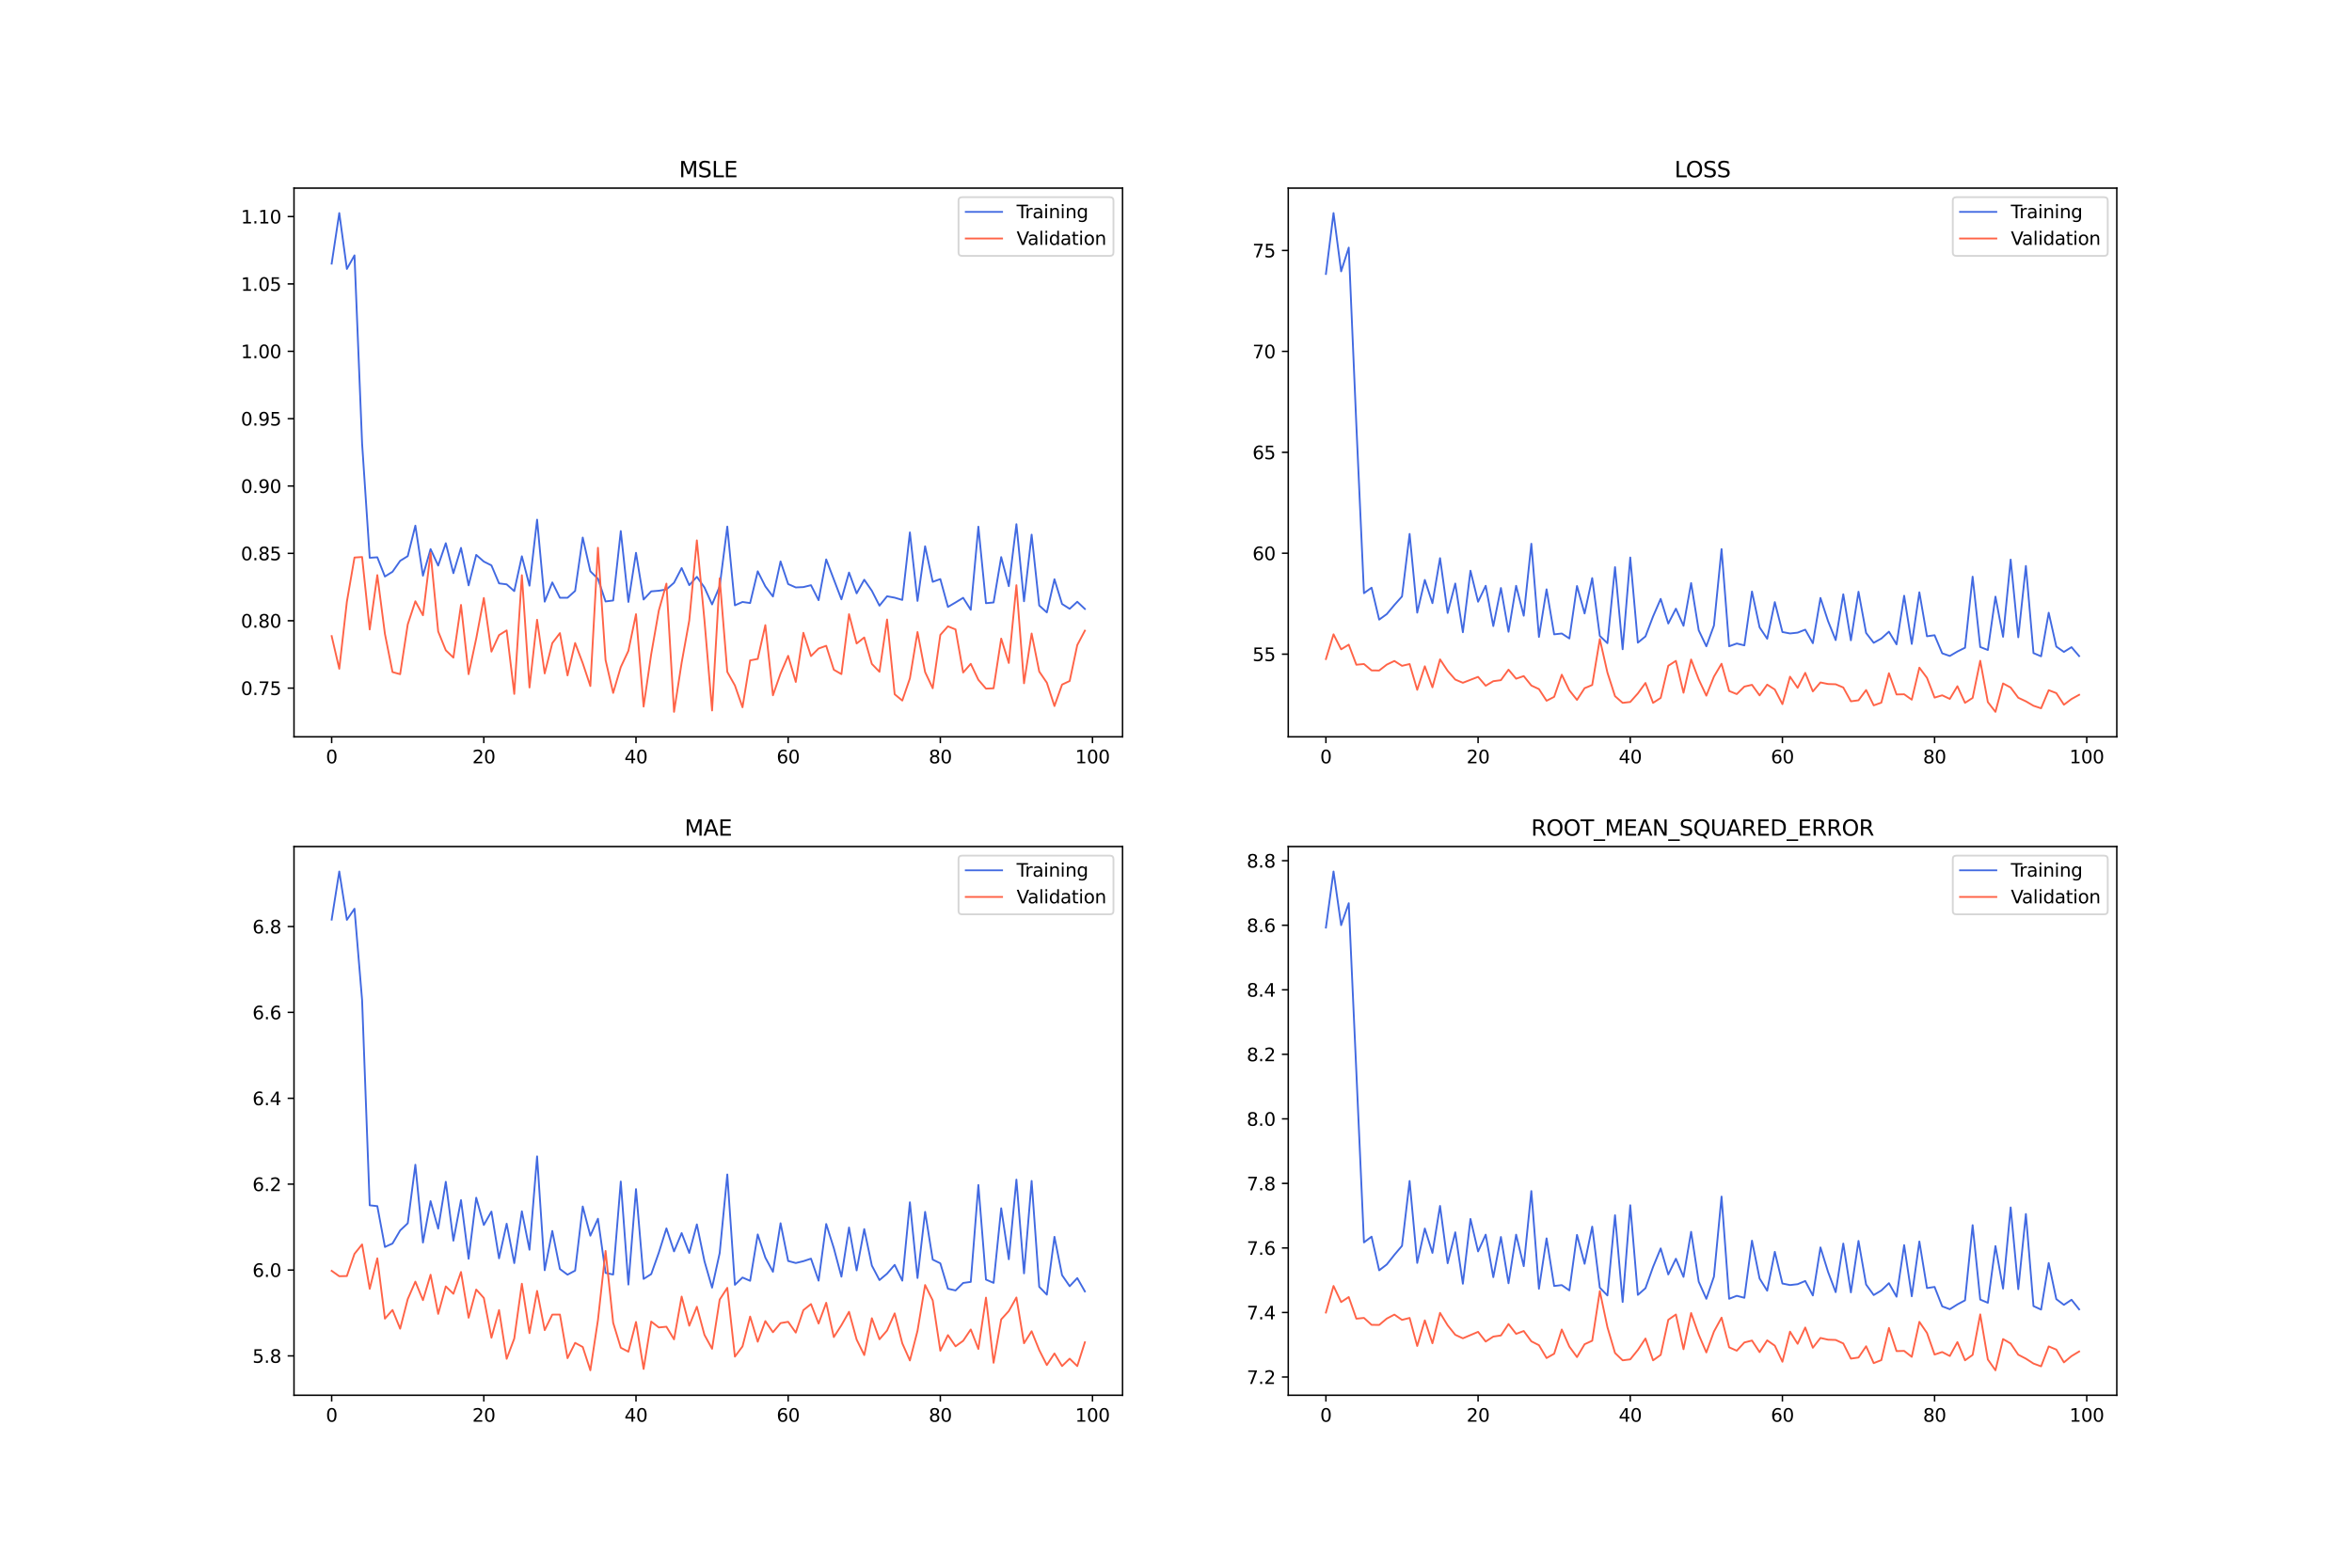 <?xml version="1.0" encoding="utf-8" standalone="no"?>
<!DOCTYPE svg PUBLIC "-//W3C//DTD SVG 1.1//EN"
  "http://www.w3.org/Graphics/SVG/1.1/DTD/svg11.dtd">
<svg xmlns:xlink="http://www.w3.org/1999/xlink" width="1296pt" height="864pt" viewBox="0 0 1296 864" xmlns="http://www.w3.org/2000/svg" version="1.1">
 <defs>
  <style type="text/css">*{stroke-linejoin: round; stroke-linecap: butt}</style>
 </defs>
 <g id="figure_1">
  <g id="patch_1">
   <path d="M 0 864 
L 1296 864 
L 1296 0 
L 0 0 
z
" style="fill: #ffffff"/>
  </g>
  <g id="axes_1">
   <g id="patch_2">
    <path d="M 162 406.08 
L 618.545 406.08 
L 618.545 103.68 
L 162 103.68 
z
" style="fill: #ffffff"/>
   </g>
   <g id="matplotlib.axis_1">
    <g id="xtick_1">
     <g id="line2d_1">
      <defs>
       <path id="me4adf1b2f2" d="M 0 0 
L 0 3.5 
" style="stroke: #000000; stroke-width: 0.8"/>
      </defs>
      <g>
       <use xlink:href="#me4adf1b2f2" x="182.752" y="406.08" style="stroke: #000000; stroke-width: 0.8"/>
      </g>
     </g>
     <g id="text_1">
      <!-- 0 -->
      <g transform="translate(179.571 420.678) scale(0.1 -0.1)">
       <defs>
        <path id="DejaVuSans-30" d="M 2034 4250 
Q 1547 4250 1301 3770 
Q 1056 3291 1056 2328 
Q 1056 1369 1301 889 
Q 1547 409 2034 409 
Q 2525 409 2770 889 
Q 3016 1369 3016 2328 
Q 3016 3291 2770 3770 
Q 2525 4250 2034 4250 
z
M 2034 4750 
Q 2819 4750 3233 4129 
Q 3647 3509 3647 2328 
Q 3647 1150 3233 529 
Q 2819 -91 2034 -91 
Q 1250 -91 836 529 
Q 422 1150 422 2328 
Q 422 3509 836 4129 
Q 1250 4750 2034 4750 
z
" transform="scale(0.016)"/>
       </defs>
       <use xlink:href="#DejaVuSans-30"/>
      </g>
     </g>
    </g>
    <g id="xtick_2">
     <g id="line2d_2">
      <g>
       <use xlink:href="#me4adf1b2f2" x="266.599" y="406.08" style="stroke: #000000; stroke-width: 0.8"/>
      </g>
     </g>
     <g id="text_2">
      <!-- 20 -->
      <g transform="translate(260.236 420.678) scale(0.1 -0.1)">
       <defs>
        <path id="DejaVuSans-32" d="M 1228 531 
L 3431 531 
L 3431 0 
L 469 0 
L 469 531 
Q 828 903 1448 1529 
Q 2069 2156 2228 2338 
Q 2531 2678 2651 2914 
Q 2772 3150 2772 3378 
Q 2772 3750 2511 3984 
Q 2250 4219 1831 4219 
Q 1534 4219 1204 4116 
Q 875 4013 500 3803 
L 500 4441 
Q 881 4594 1212 4672 
Q 1544 4750 1819 4750 
Q 2544 4750 2975 4387 
Q 3406 4025 3406 3419 
Q 3406 3131 3298 2873 
Q 3191 2616 2906 2266 
Q 2828 2175 2409 1742 
Q 1991 1309 1228 531 
z
" transform="scale(0.016)"/>
       </defs>
       <use xlink:href="#DejaVuSans-32"/>
       <use xlink:href="#DejaVuSans-30" x="63.623"/>
      </g>
     </g>
    </g>
    <g id="xtick_3">
     <g id="line2d_3">
      <g>
       <use xlink:href="#me4adf1b2f2" x="350.446" y="406.08" style="stroke: #000000; stroke-width: 0.8"/>
      </g>
     </g>
     <g id="text_3">
      <!-- 40 -->
      <g transform="translate(344.083 420.678) scale(0.1 -0.1)">
       <defs>
        <path id="DejaVuSans-34" d="M 2419 4116 
L 825 1625 
L 2419 1625 
L 2419 4116 
z
M 2253 4666 
L 3047 4666 
L 3047 1625 
L 3713 1625 
L 3713 1100 
L 3047 1100 
L 3047 0 
L 2419 0 
L 2419 1100 
L 313 1100 
L 313 1709 
L 2253 4666 
z
" transform="scale(0.016)"/>
       </defs>
       <use xlink:href="#DejaVuSans-34"/>
       <use xlink:href="#DejaVuSans-30" x="63.623"/>
      </g>
     </g>
    </g>
    <g id="xtick_4">
     <g id="line2d_4">
      <g>
       <use xlink:href="#me4adf1b2f2" x="434.292" y="406.08" style="stroke: #000000; stroke-width: 0.8"/>
      </g>
     </g>
     <g id="text_4">
      <!-- 60 -->
      <g transform="translate(427.93 420.678) scale(0.1 -0.1)">
       <defs>
        <path id="DejaVuSans-36" d="M 2113 2584 
Q 1688 2584 1439 2293 
Q 1191 2003 1191 1497 
Q 1191 994 1439 701 
Q 1688 409 2113 409 
Q 2538 409 2786 701 
Q 3034 994 3034 1497 
Q 3034 2003 2786 2293 
Q 2538 2584 2113 2584 
z
M 3366 4563 
L 3366 3988 
Q 3128 4100 2886 4159 
Q 2644 4219 2406 4219 
Q 1781 4219 1451 3797 
Q 1122 3375 1075 2522 
Q 1259 2794 1537 2939 
Q 1816 3084 2150 3084 
Q 2853 3084 3261 2657 
Q 3669 2231 3669 1497 
Q 3669 778 3244 343 
Q 2819 -91 2113 -91 
Q 1303 -91 875 529 
Q 447 1150 447 2328 
Q 447 3434 972 4092 
Q 1497 4750 2381 4750 
Q 2619 4750 2861 4703 
Q 3103 4656 3366 4563 
z
" transform="scale(0.016)"/>
       </defs>
       <use xlink:href="#DejaVuSans-36"/>
       <use xlink:href="#DejaVuSans-30" x="63.623"/>
      </g>
     </g>
    </g>
    <g id="xtick_5">
     <g id="line2d_5">
      <g>
       <use xlink:href="#me4adf1b2f2" x="518.139" y="406.08" style="stroke: #000000; stroke-width: 0.8"/>
      </g>
     </g>
     <g id="text_5">
      <!-- 80 -->
      <g transform="translate(511.776 420.678) scale(0.1 -0.1)">
       <defs>
        <path id="DejaVuSans-38" d="M 2034 2216 
Q 1584 2216 1326 1975 
Q 1069 1734 1069 1313 
Q 1069 891 1326 650 
Q 1584 409 2034 409 
Q 2484 409 2743 651 
Q 3003 894 3003 1313 
Q 3003 1734 2745 1975 
Q 2488 2216 2034 2216 
z
M 1403 2484 
Q 997 2584 770 2862 
Q 544 3141 544 3541 
Q 544 4100 942 4425 
Q 1341 4750 2034 4750 
Q 2731 4750 3128 4425 
Q 3525 4100 3525 3541 
Q 3525 3141 3298 2862 
Q 3072 2584 2669 2484 
Q 3125 2378 3379 2068 
Q 3634 1759 3634 1313 
Q 3634 634 3220 271 
Q 2806 -91 2034 -91 
Q 1263 -91 848 271 
Q 434 634 434 1313 
Q 434 1759 690 2068 
Q 947 2378 1403 2484 
z
M 1172 3481 
Q 1172 3119 1398 2916 
Q 1625 2713 2034 2713 
Q 2441 2713 2670 2916 
Q 2900 3119 2900 3481 
Q 2900 3844 2670 4047 
Q 2441 4250 2034 4250 
Q 1625 4250 1398 4047 
Q 1172 3844 1172 3481 
z
" transform="scale(0.016)"/>
       </defs>
       <use xlink:href="#DejaVuSans-38"/>
       <use xlink:href="#DejaVuSans-30" x="63.623"/>
      </g>
     </g>
    </g>
    <g id="xtick_6">
     <g id="line2d_6">
      <g>
       <use xlink:href="#me4adf1b2f2" x="601.986" y="406.08" style="stroke: #000000; stroke-width: 0.8"/>
      </g>
     </g>
     <g id="text_6">
      <!-- 100 -->
      <g transform="translate(592.442 420.678) scale(0.1 -0.1)">
       <defs>
        <path id="DejaVuSans-31" d="M 794 531 
L 1825 531 
L 1825 4091 
L 703 3866 
L 703 4441 
L 1819 4666 
L 2450 4666 
L 2450 531 
L 3481 531 
L 3481 0 
L 794 0 
L 794 531 
z
" transform="scale(0.016)"/>
       </defs>
       <use xlink:href="#DejaVuSans-31"/>
       <use xlink:href="#DejaVuSans-30" x="63.623"/>
       <use xlink:href="#DejaVuSans-30" x="127.246"/>
      </g>
     </g>
    </g>
   </g>
   <g id="matplotlib.axis_2">
    <g id="ytick_1">
     <g id="line2d_7">
      <defs>
       <path id="m61fad79c01" d="M 0 0 
L -3.5 0 
" style="stroke: #000000; stroke-width: 0.8"/>
      </defs>
      <g>
       <use xlink:href="#m61fad79c01" x="162" y="379.231" style="stroke: #000000; stroke-width: 0.8"/>
      </g>
     </g>
     <g id="text_7">
      <!-- 0.75 -->
      <g transform="translate(132.734 383.031) scale(0.1 -0.1)">
       <defs>
        <path id="DejaVuSans-2e" d="M 684 794 
L 1344 794 
L 1344 0 
L 684 0 
L 684 794 
z
" transform="scale(0.016)"/>
        <path id="DejaVuSans-37" d="M 525 4666 
L 3525 4666 
L 3525 4397 
L 1831 0 
L 1172 0 
L 2766 4134 
L 525 4134 
L 525 4666 
z
" transform="scale(0.016)"/>
        <path id="DejaVuSans-35" d="M 691 4666 
L 3169 4666 
L 3169 4134 
L 1269 4134 
L 1269 2991 
Q 1406 3038 1543 3061 
Q 1681 3084 1819 3084 
Q 2600 3084 3056 2656 
Q 3513 2228 3513 1497 
Q 3513 744 3044 326 
Q 2575 -91 1722 -91 
Q 1428 -91 1123 -41 
Q 819 9 494 109 
L 494 744 
Q 775 591 1075 516 
Q 1375 441 1709 441 
Q 2250 441 2565 725 
Q 2881 1009 2881 1497 
Q 2881 1984 2565 2268 
Q 2250 2553 1709 2553 
Q 1456 2553 1204 2497 
Q 953 2441 691 2322 
L 691 4666 
z
" transform="scale(0.016)"/>
       </defs>
       <use xlink:href="#DejaVuSans-30"/>
       <use xlink:href="#DejaVuSans-2e" x="63.623"/>
       <use xlink:href="#DejaVuSans-37" x="95.41"/>
       <use xlink:href="#DejaVuSans-35" x="159.033"/>
      </g>
     </g>
    </g>
    <g id="ytick_2">
     <g id="line2d_8">
      <g>
       <use xlink:href="#m61fad79c01" x="162" y="342.107" style="stroke: #000000; stroke-width: 0.8"/>
      </g>
     </g>
     <g id="text_8">
      <!-- 0.80 -->
      <g transform="translate(132.734 345.906) scale(0.1 -0.1)">
       <use xlink:href="#DejaVuSans-30"/>
       <use xlink:href="#DejaVuSans-2e" x="63.623"/>
       <use xlink:href="#DejaVuSans-38" x="95.41"/>
       <use xlink:href="#DejaVuSans-30" x="159.033"/>
      </g>
     </g>
    </g>
    <g id="ytick_3">
     <g id="line2d_9">
      <g>
       <use xlink:href="#m61fad79c01" x="162" y="304.983" style="stroke: #000000; stroke-width: 0.8"/>
      </g>
     </g>
     <g id="text_9">
      <!-- 0.85 -->
      <g transform="translate(132.734 308.782) scale(0.1 -0.1)">
       <use xlink:href="#DejaVuSans-30"/>
       <use xlink:href="#DejaVuSans-2e" x="63.623"/>
       <use xlink:href="#DejaVuSans-38" x="95.41"/>
       <use xlink:href="#DejaVuSans-35" x="159.033"/>
      </g>
     </g>
    </g>
    <g id="ytick_4">
     <g id="line2d_10">
      <g>
       <use xlink:href="#m61fad79c01" x="162" y="267.858" style="stroke: #000000; stroke-width: 0.8"/>
      </g>
     </g>
     <g id="text_10">
      <!-- 0.90 -->
      <g transform="translate(132.734 271.658) scale(0.1 -0.1)">
       <defs>
        <path id="DejaVuSans-39" d="M 703 97 
L 703 672 
Q 941 559 1184 500 
Q 1428 441 1663 441 
Q 2288 441 2617 861 
Q 2947 1281 2994 2138 
Q 2813 1869 2534 1725 
Q 2256 1581 1919 1581 
Q 1219 1581 811 2004 
Q 403 2428 403 3163 
Q 403 3881 828 4315 
Q 1253 4750 1959 4750 
Q 2769 4750 3195 4129 
Q 3622 3509 3622 2328 
Q 3622 1225 3098 567 
Q 2575 -91 1691 -91 
Q 1453 -91 1209 -44 
Q 966 3 703 97 
z
M 1959 2075 
Q 2384 2075 2632 2365 
Q 2881 2656 2881 3163 
Q 2881 3666 2632 3958 
Q 2384 4250 1959 4250 
Q 1534 4250 1286 3958 
Q 1038 3666 1038 3163 
Q 1038 2656 1286 2365 
Q 1534 2075 1959 2075 
z
" transform="scale(0.016)"/>
       </defs>
       <use xlink:href="#DejaVuSans-30"/>
       <use xlink:href="#DejaVuSans-2e" x="63.623"/>
       <use xlink:href="#DejaVuSans-39" x="95.41"/>
       <use xlink:href="#DejaVuSans-30" x="159.033"/>
      </g>
     </g>
    </g>
    <g id="ytick_5">
     <g id="line2d_11">
      <g>
       <use xlink:href="#m61fad79c01" x="162" y="230.734" style="stroke: #000000; stroke-width: 0.8"/>
      </g>
     </g>
     <g id="text_11">
      <!-- 0.95 -->
      <g transform="translate(132.734 234.533) scale(0.1 -0.1)">
       <use xlink:href="#DejaVuSans-30"/>
       <use xlink:href="#DejaVuSans-2e" x="63.623"/>
       <use xlink:href="#DejaVuSans-39" x="95.41"/>
       <use xlink:href="#DejaVuSans-35" x="159.033"/>
      </g>
     </g>
    </g>
    <g id="ytick_6">
     <g id="line2d_12">
      <g>
       <use xlink:href="#m61fad79c01" x="162" y="193.61" style="stroke: #000000; stroke-width: 0.8"/>
      </g>
     </g>
     <g id="text_12">
      <!-- 1.00 -->
      <g transform="translate(132.734 197.409) scale(0.1 -0.1)">
       <use xlink:href="#DejaVuSans-31"/>
       <use xlink:href="#DejaVuSans-2e" x="63.623"/>
       <use xlink:href="#DejaVuSans-30" x="95.41"/>
       <use xlink:href="#DejaVuSans-30" x="159.033"/>
      </g>
     </g>
    </g>
    <g id="ytick_7">
     <g id="line2d_13">
      <g>
       <use xlink:href="#m61fad79c01" x="162" y="156.485" style="stroke: #000000; stroke-width: 0.8"/>
      </g>
     </g>
     <g id="text_13">
      <!-- 1.05 -->
      <g transform="translate(132.734 160.284) scale(0.1 -0.1)">
       <use xlink:href="#DejaVuSans-31"/>
       <use xlink:href="#DejaVuSans-2e" x="63.623"/>
       <use xlink:href="#DejaVuSans-30" x="95.41"/>
       <use xlink:href="#DejaVuSans-35" x="159.033"/>
      </g>
     </g>
    </g>
    <g id="ytick_8">
     <g id="line2d_14">
      <g>
       <use xlink:href="#m61fad79c01" x="162" y="119.361" style="stroke: #000000; stroke-width: 0.8"/>
      </g>
     </g>
     <g id="text_14">
      <!-- 1.10 -->
      <g transform="translate(132.734 123.16) scale(0.1 -0.1)">
       <use xlink:href="#DejaVuSans-31"/>
       <use xlink:href="#DejaVuSans-2e" x="63.623"/>
       <use xlink:href="#DejaVuSans-31" x="95.41"/>
       <use xlink:href="#DejaVuSans-30" x="159.033"/>
      </g>
     </g>
    </g>
   </g>
   <g id="line2d_15">
    <path d="M 182.752 145.297 
L 186.944 117.425 
L 191.137 148.229 
L 195.329 140.745 
L 199.521 244.409 
L 203.714 307.397 
L 207.906 307.142 
L 212.098 317.745 
L 216.291 315.1 
L 220.483 309.105 
L 224.675 306.502 
L 228.868 289.698 
L 233.06 317.284 
L 237.252 302.613 
L 241.445 311.713 
L 245.637 299.379 
L 249.829 315.903 
L 254.022 301.951 
L 258.214 322.603 
L 262.406 305.819 
L 266.599 309.493 
L 270.791 311.606 
L 274.983 321.517 
L 279.176 322.056 
L 283.368 325.771 
L 287.56 306.578 
L 291.753 322.782 
L 295.945 286.389 
L 300.137 331.599 
L 304.33 320.982 
L 308.522 329.437 
L 312.714 329.451 
L 316.907 325.673 
L 321.099 296.257 
L 325.292 314.862 
L 329.484 318.967 
L 333.676 331.482 
L 337.869 330.941 
L 342.061 292.689 
L 346.253 331.752 
L 350.446 304.672 
L 354.638 330.427 
L 358.83 325.917 
L 363.023 325.565 
L 367.215 324.868 
L 371.407 321.162 
L 375.6 313.061 
L 379.792 322.504 
L 383.984 317.906 
L 388.177 323.785 
L 392.369 333.111 
L 396.561 323.145 
L 400.754 290.22 
L 404.946 333.608 
L 409.138 331.763 
L 413.331 332.364 
L 417.523 314.86 
L 421.715 323.177 
L 425.908 328.775 
L 430.1 309.409 
L 434.292 321.891 
L 438.485 323.751 
L 442.677 323.56 
L 446.869 322.511 
L 451.062 330.781 
L 455.254 308.304 
L 459.446 319.33 
L 463.639 330.318 
L 467.831 315.545 
L 472.023 327.024 
L 476.216 319.494 
L 480.408 325.604 
L 484.6 333.801 
L 488.793 328.624 
L 492.985 329.399 
L 497.177 330.639 
L 501.37 293.42 
L 505.562 331.197 
L 509.754 301.079 
L 513.947 320.662 
L 518.139 319.156 
L 522.331 334.485 
L 526.524 332.034 
L 530.716 329.471 
L 534.908 336.078 
L 539.101 290.265 
L 543.293 332.439 
L 547.485 332.037 
L 551.678 307.025 
L 555.87 323.065 
L 560.062 288.883 
L 564.255 331.375 
L 568.447 294.647 
L 572.639 333.711 
L 576.832 337.525 
L 581.024 319.237 
L 585.216 332.877 
L 589.409 335.531 
L 593.601 331.65 
L 597.793 335.608 
" clip-path="url(#pb1e0477b76)" style="fill: none; stroke: #4169e1; stroke-linecap: square"/>
   </g>
   <g id="line2d_16">
    <path d="M 182.752 350.569 
L 186.944 368.582 
L 191.137 331.622 
L 195.329 307.269 
L 199.521 306.992 
L 203.714 346.915 
L 207.906 316.966 
L 212.098 349.365 
L 216.291 370.405 
L 220.483 371.57 
L 224.675 344.13 
L 228.868 331.37 
L 233.06 339.115 
L 237.252 304.638 
L 241.445 347.998 
L 245.637 358.38 
L 249.829 362.439 
L 254.022 333.397 
L 258.214 371.574 
L 262.406 351.923 
L 266.599 329.557 
L 270.791 359.144 
L 274.983 350.032 
L 279.176 347.432 
L 283.368 382.441 
L 287.56 317.015 
L 291.753 378.907 
L 295.945 341.559 
L 300.137 371.147 
L 304.33 354.445 
L 308.522 348.928 
L 312.714 372.243 
L 316.907 354.375 
L 321.099 365.502 
L 325.292 378.093 
L 329.484 301.88 
L 333.676 363.765 
L 337.869 381.881 
L 342.061 367.65 
L 346.253 358.695 
L 350.446 338.497 
L 354.638 389.405 
L 358.83 360.508 
L 363.023 336.503 
L 367.215 321.641 
L 371.407 392.335 
L 375.6 365.254 
L 379.792 341.975 
L 383.984 297.817 
L 388.177 341.987 
L 392.369 391.585 
L 396.561 318.736 
L 400.754 370.299 
L 404.946 377.772 
L 409.138 389.799 
L 413.331 363.962 
L 417.523 363.15 
L 421.715 344.528 
L 425.908 383.199 
L 430.1 371.213 
L 434.292 361.44 
L 438.485 375.849 
L 442.677 348.745 
L 446.869 361.589 
L 451.062 357.43 
L 455.254 355.914 
L 459.446 369.11 
L 463.639 371.529 
L 467.831 338.498 
L 472.023 354.647 
L 476.216 351.33 
L 480.408 365.905 
L 484.6 370.241 
L 488.793 341.413 
L 492.985 382.64 
L 497.177 386.099 
L 501.37 373.876 
L 505.562 348.33 
L 509.754 370.396 
L 513.947 379.311 
L 518.139 349.904 
L 522.331 345.193 
L 526.524 346.901 
L 530.716 370.646 
L 534.908 365.855 
L 539.101 374.662 
L 543.293 379.524 
L 547.485 379.338 
L 551.678 351.955 
L 555.87 365.387 
L 560.062 322.52 
L 564.255 376.584 
L 568.447 349.143 
L 572.639 370.113 
L 576.832 376.251 
L 581.024 389.127 
L 585.216 377.301 
L 589.409 375.33 
L 593.601 355.51 
L 597.793 347.572 
" clip-path="url(#pb1e0477b76)" style="fill: none; stroke: #ff6347; stroke-linecap: square"/>
   </g>
   <g id="patch_3">
    <path d="M 162 406.08 
L 162 103.68 
" style="fill: none; stroke: #000000; stroke-width: 0.8; stroke-linejoin: miter; stroke-linecap: square"/>
   </g>
   <g id="patch_4">
    <path d="M 618.545 406.08 
L 618.545 103.68 
" style="fill: none; stroke: #000000; stroke-width: 0.8; stroke-linejoin: miter; stroke-linecap: square"/>
   </g>
   <g id="patch_5">
    <path d="M 162 406.08 
L 618.545 406.08 
" style="fill: none; stroke: #000000; stroke-width: 0.8; stroke-linejoin: miter; stroke-linecap: square"/>
   </g>
   <g id="patch_6">
    <path d="M 162 103.68 
L 618.545 103.68 
" style="fill: none; stroke: #000000; stroke-width: 0.8; stroke-linejoin: miter; stroke-linecap: square"/>
   </g>
   <g id="text_15">
    <!-- MSLE -->
    <g transform="translate(374.152 97.68) scale(0.12 -0.12)">
     <defs>
      <path id="DejaVuSans-4d" d="M 628 4666 
L 1569 4666 
L 2759 1491 
L 3956 4666 
L 4897 4666 
L 4897 0 
L 4281 0 
L 4281 4097 
L 3078 897 
L 2444 897 
L 1241 4097 
L 1241 0 
L 628 0 
L 628 4666 
z
" transform="scale(0.016)"/>
      <path id="DejaVuSans-53" d="M 3425 4513 
L 3425 3897 
Q 3066 4069 2747 4153 
Q 2428 4238 2131 4238 
Q 1616 4238 1336 4038 
Q 1056 3838 1056 3469 
Q 1056 3159 1242 3001 
Q 1428 2844 1947 2747 
L 2328 2669 
Q 3034 2534 3370 2195 
Q 3706 1856 3706 1288 
Q 3706 609 3251 259 
Q 2797 -91 1919 -91 
Q 1588 -91 1214 -16 
Q 841 59 441 206 
L 441 856 
Q 825 641 1194 531 
Q 1563 422 1919 422 
Q 2459 422 2753 634 
Q 3047 847 3047 1241 
Q 3047 1584 2836 1778 
Q 2625 1972 2144 2069 
L 1759 2144 
Q 1053 2284 737 2584 
Q 422 2884 422 3419 
Q 422 4038 858 4394 
Q 1294 4750 2059 4750 
Q 2388 4750 2728 4690 
Q 3069 4631 3425 4513 
z
" transform="scale(0.016)"/>
      <path id="DejaVuSans-4c" d="M 628 4666 
L 1259 4666 
L 1259 531 
L 3531 531 
L 3531 0 
L 628 0 
L 628 4666 
z
" transform="scale(0.016)"/>
      <path id="DejaVuSans-45" d="M 628 4666 
L 3578 4666 
L 3578 4134 
L 1259 4134 
L 1259 2753 
L 3481 2753 
L 3481 2222 
L 1259 2222 
L 1259 531 
L 3634 531 
L 3634 0 
L 628 0 
L 628 4666 
z
" transform="scale(0.016)"/>
     </defs>
     <use xlink:href="#DejaVuSans-4d"/>
     <use xlink:href="#DejaVuSans-53" x="86.279"/>
     <use xlink:href="#DejaVuSans-4c" x="149.756"/>
     <use xlink:href="#DejaVuSans-45" x="205.469"/>
    </g>
   </g>
   <g id="legend_1">
    <g id="patch_7">
     <path d="M 530.164 141.036 
L 611.545 141.036 
Q 613.545 141.036 613.545 139.036 
L 613.545 110.68 
Q 613.545 108.68 611.545 108.68 
L 530.164 108.68 
Q 528.164 108.68 528.164 110.68 
L 528.164 139.036 
Q 528.164 141.036 530.164 141.036 
z
" style="fill: #ffffff; opacity: 0.8; stroke: #cccccc; stroke-linejoin: miter"/>
    </g>
    <g id="line2d_17">
     <path d="M 532.164 116.778 
L 542.164 116.778 
L 552.164 116.778 
" style="fill: none; stroke: #4169e1; stroke-linecap: square"/>
    </g>
    <g id="text_16">
     <!-- Training -->
     <g transform="translate(560.164 120.278) scale(0.1 -0.1)">
      <defs>
       <path id="DejaVuSans-54" d="M -19 4666 
L 3928 4666 
L 3928 4134 
L 2272 4134 
L 2272 0 
L 1638 0 
L 1638 4134 
L -19 4134 
L -19 4666 
z
" transform="scale(0.016)"/>
       <path id="DejaVuSans-72" d="M 2631 2963 
Q 2534 3019 2420 3045 
Q 2306 3072 2169 3072 
Q 1681 3072 1420 2755 
Q 1159 2438 1159 1844 
L 1159 0 
L 581 0 
L 581 3500 
L 1159 3500 
L 1159 2956 
Q 1341 3275 1631 3429 
Q 1922 3584 2338 3584 
Q 2397 3584 2469 3576 
Q 2541 3569 2628 3553 
L 2631 2963 
z
" transform="scale(0.016)"/>
       <path id="DejaVuSans-61" d="M 2194 1759 
Q 1497 1759 1228 1600 
Q 959 1441 959 1056 
Q 959 750 1161 570 
Q 1363 391 1709 391 
Q 2188 391 2477 730 
Q 2766 1069 2766 1631 
L 2766 1759 
L 2194 1759 
z
M 3341 1997 
L 3341 0 
L 2766 0 
L 2766 531 
Q 2569 213 2275 61 
Q 1981 -91 1556 -91 
Q 1019 -91 701 211 
Q 384 513 384 1019 
Q 384 1609 779 1909 
Q 1175 2209 1959 2209 
L 2766 2209 
L 2766 2266 
Q 2766 2663 2505 2880 
Q 2244 3097 1772 3097 
Q 1472 3097 1187 3025 
Q 903 2953 641 2809 
L 641 3341 
Q 956 3463 1253 3523 
Q 1550 3584 1831 3584 
Q 2591 3584 2966 3190 
Q 3341 2797 3341 1997 
z
" transform="scale(0.016)"/>
       <path id="DejaVuSans-69" d="M 603 3500 
L 1178 3500 
L 1178 0 
L 603 0 
L 603 3500 
z
M 603 4863 
L 1178 4863 
L 1178 4134 
L 603 4134 
L 603 4863 
z
" transform="scale(0.016)"/>
       <path id="DejaVuSans-6e" d="M 3513 2113 
L 3513 0 
L 2938 0 
L 2938 2094 
Q 2938 2591 2744 2837 
Q 2550 3084 2163 3084 
Q 1697 3084 1428 2787 
Q 1159 2491 1159 1978 
L 1159 0 
L 581 0 
L 581 3500 
L 1159 3500 
L 1159 2956 
Q 1366 3272 1645 3428 
Q 1925 3584 2291 3584 
Q 2894 3584 3203 3211 
Q 3513 2838 3513 2113 
z
" transform="scale(0.016)"/>
       <path id="DejaVuSans-67" d="M 2906 1791 
Q 2906 2416 2648 2759 
Q 2391 3103 1925 3103 
Q 1463 3103 1205 2759 
Q 947 2416 947 1791 
Q 947 1169 1205 825 
Q 1463 481 1925 481 
Q 2391 481 2648 825 
Q 2906 1169 2906 1791 
z
M 3481 434 
Q 3481 -459 3084 -895 
Q 2688 -1331 1869 -1331 
Q 1566 -1331 1297 -1286 
Q 1028 -1241 775 -1147 
L 775 -588 
Q 1028 -725 1275 -790 
Q 1522 -856 1778 -856 
Q 2344 -856 2625 -561 
Q 2906 -266 2906 331 
L 2906 616 
Q 2728 306 2450 153 
Q 2172 0 1784 0 
Q 1141 0 747 490 
Q 353 981 353 1791 
Q 353 2603 747 3093 
Q 1141 3584 1784 3584 
Q 2172 3584 2450 3431 
Q 2728 3278 2906 2969 
L 2906 3500 
L 3481 3500 
L 3481 434 
z
" transform="scale(0.016)"/>
      </defs>
      <use xlink:href="#DejaVuSans-54"/>
      <use xlink:href="#DejaVuSans-72" x="46.334"/>
      <use xlink:href="#DejaVuSans-61" x="87.447"/>
      <use xlink:href="#DejaVuSans-69" x="148.727"/>
      <use xlink:href="#DejaVuSans-6e" x="176.51"/>
      <use xlink:href="#DejaVuSans-69" x="239.889"/>
      <use xlink:href="#DejaVuSans-6e" x="267.672"/>
      <use xlink:href="#DejaVuSans-67" x="331.051"/>
     </g>
    </g>
    <g id="line2d_18">
     <path d="M 532.164 131.457 
L 542.164 131.457 
L 552.164 131.457 
" style="fill: none; stroke: #ff6347; stroke-linecap: square"/>
    </g>
    <g id="text_17">
     <!-- Validation -->
     <g transform="translate(560.164 134.957) scale(0.1 -0.1)">
      <defs>
       <path id="DejaVuSans-56" d="M 1831 0 
L 50 4666 
L 709 4666 
L 2188 738 
L 3669 4666 
L 4325 4666 
L 2547 0 
L 1831 0 
z
" transform="scale(0.016)"/>
       <path id="DejaVuSans-6c" d="M 603 4863 
L 1178 4863 
L 1178 0 
L 603 0 
L 603 4863 
z
" transform="scale(0.016)"/>
       <path id="DejaVuSans-64" d="M 2906 2969 
L 2906 4863 
L 3481 4863 
L 3481 0 
L 2906 0 
L 2906 525 
Q 2725 213 2448 61 
Q 2172 -91 1784 -91 
Q 1150 -91 751 415 
Q 353 922 353 1747 
Q 353 2572 751 3078 
Q 1150 3584 1784 3584 
Q 2172 3584 2448 3432 
Q 2725 3281 2906 2969 
z
M 947 1747 
Q 947 1113 1208 752 
Q 1469 391 1925 391 
Q 2381 391 2643 752 
Q 2906 1113 2906 1747 
Q 2906 2381 2643 2742 
Q 2381 3103 1925 3103 
Q 1469 3103 1208 2742 
Q 947 2381 947 1747 
z
" transform="scale(0.016)"/>
       <path id="DejaVuSans-74" d="M 1172 4494 
L 1172 3500 
L 2356 3500 
L 2356 3053 
L 1172 3053 
L 1172 1153 
Q 1172 725 1289 603 
Q 1406 481 1766 481 
L 2356 481 
L 2356 0 
L 1766 0 
Q 1100 0 847 248 
Q 594 497 594 1153 
L 594 3053 
L 172 3053 
L 172 3500 
L 594 3500 
L 594 4494 
L 1172 4494 
z
" transform="scale(0.016)"/>
       <path id="DejaVuSans-6f" d="M 1959 3097 
Q 1497 3097 1228 2736 
Q 959 2375 959 1747 
Q 959 1119 1226 758 
Q 1494 397 1959 397 
Q 2419 397 2687 759 
Q 2956 1122 2956 1747 
Q 2956 2369 2687 2733 
Q 2419 3097 1959 3097 
z
M 1959 3584 
Q 2709 3584 3137 3096 
Q 3566 2609 3566 1747 
Q 3566 888 3137 398 
Q 2709 -91 1959 -91 
Q 1206 -91 779 398 
Q 353 888 353 1747 
Q 353 2609 779 3096 
Q 1206 3584 1959 3584 
z
" transform="scale(0.016)"/>
      </defs>
      <use xlink:href="#DejaVuSans-56"/>
      <use xlink:href="#DejaVuSans-61" x="60.658"/>
      <use xlink:href="#DejaVuSans-6c" x="121.938"/>
      <use xlink:href="#DejaVuSans-69" x="149.721"/>
      <use xlink:href="#DejaVuSans-64" x="177.504"/>
      <use xlink:href="#DejaVuSans-61" x="240.98"/>
      <use xlink:href="#DejaVuSans-74" x="302.26"/>
      <use xlink:href="#DejaVuSans-69" x="341.469"/>
      <use xlink:href="#DejaVuSans-6f" x="369.252"/>
      <use xlink:href="#DejaVuSans-6e" x="430.434"/>
     </g>
    </g>
   </g>
  </g>
  <g id="axes_2">
   <g id="patch_8">
    <path d="M 709.855 406.08 
L 1166.4 406.08 
L 1166.4 103.68 
L 709.855 103.68 
z
" style="fill: #ffffff"/>
   </g>
   <g id="matplotlib.axis_3">
    <g id="xtick_7">
     <g id="line2d_19">
      <g>
       <use xlink:href="#me4adf1b2f2" x="730.607" y="406.08" style="stroke: #000000; stroke-width: 0.8"/>
      </g>
     </g>
     <g id="text_18">
      <!-- 0 -->
      <g transform="translate(727.425 420.678) scale(0.1 -0.1)">
       <use xlink:href="#DejaVuSans-30"/>
      </g>
     </g>
    </g>
    <g id="xtick_8">
     <g id="line2d_20">
      <g>
       <use xlink:href="#me4adf1b2f2" x="814.453" y="406.08" style="stroke: #000000; stroke-width: 0.8"/>
      </g>
     </g>
     <g id="text_19">
      <!-- 20 -->
      <g transform="translate(808.091 420.678) scale(0.1 -0.1)">
       <use xlink:href="#DejaVuSans-32"/>
       <use xlink:href="#DejaVuSans-30" x="63.623"/>
      </g>
     </g>
    </g>
    <g id="xtick_9">
     <g id="line2d_21">
      <g>
       <use xlink:href="#me4adf1b2f2" x="898.3" y="406.08" style="stroke: #000000; stroke-width: 0.8"/>
      </g>
     </g>
     <g id="text_20">
      <!-- 40 -->
      <g transform="translate(891.938 420.678) scale(0.1 -0.1)">
       <use xlink:href="#DejaVuSans-34"/>
       <use xlink:href="#DejaVuSans-30" x="63.623"/>
      </g>
     </g>
    </g>
    <g id="xtick_10">
     <g id="line2d_22">
      <g>
       <use xlink:href="#me4adf1b2f2" x="982.147" y="406.08" style="stroke: #000000; stroke-width: 0.8"/>
      </g>
     </g>
     <g id="text_21">
      <!-- 60 -->
      <g transform="translate(975.784 420.678) scale(0.1 -0.1)">
       <use xlink:href="#DejaVuSans-36"/>
       <use xlink:href="#DejaVuSans-30" x="63.623"/>
      </g>
     </g>
    </g>
    <g id="xtick_11">
     <g id="line2d_23">
      <g>
       <use xlink:href="#me4adf1b2f2" x="1065.994" y="406.08" style="stroke: #000000; stroke-width: 0.8"/>
      </g>
     </g>
     <g id="text_22">
      <!-- 80 -->
      <g transform="translate(1059.631 420.678) scale(0.1 -0.1)">
       <use xlink:href="#DejaVuSans-38"/>
       <use xlink:href="#DejaVuSans-30" x="63.623"/>
      </g>
     </g>
    </g>
    <g id="xtick_12">
     <g id="line2d_24">
      <g>
       <use xlink:href="#me4adf1b2f2" x="1149.84" y="406.08" style="stroke: #000000; stroke-width: 0.8"/>
      </g>
     </g>
     <g id="text_23">
      <!-- 100 -->
      <g transform="translate(1140.297 420.678) scale(0.1 -0.1)">
       <use xlink:href="#DejaVuSans-31"/>
       <use xlink:href="#DejaVuSans-30" x="63.623"/>
       <use xlink:href="#DejaVuSans-30" x="127.246"/>
      </g>
     </g>
    </g>
   </g>
   <g id="matplotlib.axis_4">
    <g id="ytick_9">
     <g id="line2d_25">
      <g>
       <use xlink:href="#m61fad79c01" x="709.855" y="360.528" style="stroke: #000000; stroke-width: 0.8"/>
      </g>
     </g>
     <g id="text_24">
      <!-- 55 -->
      <g transform="translate(690.13 364.327) scale(0.1 -0.1)">
       <use xlink:href="#DejaVuSans-35"/>
       <use xlink:href="#DejaVuSans-35" x="63.623"/>
      </g>
     </g>
    </g>
    <g id="ytick_10">
     <g id="line2d_26">
      <g>
       <use xlink:href="#m61fad79c01" x="709.855" y="304.905" style="stroke: #000000; stroke-width: 0.8"/>
      </g>
     </g>
     <g id="text_25">
      <!-- 60 -->
      <g transform="translate(690.13 308.705) scale(0.1 -0.1)">
       <use xlink:href="#DejaVuSans-36"/>
       <use xlink:href="#DejaVuSans-30" x="63.623"/>
      </g>
     </g>
    </g>
    <g id="ytick_11">
     <g id="line2d_27">
      <g>
       <use xlink:href="#m61fad79c01" x="709.855" y="249.283" style="stroke: #000000; stroke-width: 0.8"/>
      </g>
     </g>
     <g id="text_26">
      <!-- 65 -->
      <g transform="translate(690.13 253.082) scale(0.1 -0.1)">
       <use xlink:href="#DejaVuSans-36"/>
       <use xlink:href="#DejaVuSans-35" x="63.623"/>
      </g>
     </g>
    </g>
    <g id="ytick_12">
     <g id="line2d_28">
      <g>
       <use xlink:href="#m61fad79c01" x="709.855" y="193.66" style="stroke: #000000; stroke-width: 0.8"/>
      </g>
     </g>
     <g id="text_27">
      <!-- 70 -->
      <g transform="translate(690.13 197.459) scale(0.1 -0.1)">
       <use xlink:href="#DejaVuSans-37"/>
       <use xlink:href="#DejaVuSans-30" x="63.623"/>
      </g>
     </g>
    </g>
    <g id="ytick_13">
     <g id="line2d_29">
      <g>
       <use xlink:href="#m61fad79c01" x="709.855" y="138.038" style="stroke: #000000; stroke-width: 0.8"/>
      </g>
     </g>
     <g id="text_28">
      <!-- 75 -->
      <g transform="translate(690.13 141.837) scale(0.1 -0.1)">
       <use xlink:href="#DejaVuSans-37"/>
       <use xlink:href="#DejaVuSans-35" x="63.623"/>
      </g>
     </g>
    </g>
   </g>
   <g id="line2d_30">
    <path d="M 730.607 150.986 
L 734.799 117.425 
L 738.991 149.559 
L 743.184 136.463 
L 747.376 234.273 
L 751.568 326.925 
L 755.761 323.898 
L 759.953 341.493 
L 764.145 338.447 
L 768.338 333.421 
L 772.53 328.72 
L 776.722 294.261 
L 780.915 337.659 
L 785.107 319.603 
L 789.299 332.423 
L 793.492 307.614 
L 797.684 337.822 
L 801.876 321.598 
L 806.069 348.449 
L 810.261 314.542 
L 814.453 331.646 
L 818.646 322.837 
L 822.838 345.045 
L 827.03 324.06 
L 831.223 348.197 
L 835.415 322.847 
L 839.607 339.341 
L 843.8 299.672 
L 847.992 351.044 
L 852.184 324.785 
L 856.377 349.605 
L 860.569 349.14 
L 864.761 351.881 
L 868.954 322.963 
L 873.146 338.1 
L 877.338 318.607 
L 881.531 350.469 
L 885.723 354.479 
L 889.915 312.566 
L 894.108 357.837 
L 898.3 307.245 
L 902.492 354.194 
L 906.685 350.746 
L 910.877 339.716 
L 915.069 330.064 
L 919.262 343.649 
L 923.454 335.456 
L 927.646 344.899 
L 931.839 321.341 
L 936.031 347.378 
L 940.223 356.208 
L 944.416 344.751 
L 948.608 302.62 
L 952.8 356.179 
L 956.993 354.658 
L 961.185 355.678 
L 965.377 326.006 
L 969.57 345.742 
L 973.762 352.045 
L 977.954 331.844 
L 982.147 348.326 
L 986.339 349.122 
L 990.531 348.671 
L 994.724 347.014 
L 998.916 354.493 
L 1003.108 329.546 
L 1007.301 342.33 
L 1011.493 352.776 
L 1015.686 327.524 
L 1019.878 352.904 
L 1024.07 326.122 
L 1028.263 348.838 
L 1032.455 354.258 
L 1036.647 351.926 
L 1040.84 348.142 
L 1045.032 355.132 
L 1049.224 328.33 
L 1053.417 354.896 
L 1057.609 326.438 
L 1061.801 350.666 
L 1065.994 350.093 
L 1070.186 360.051 
L 1074.378 361.53 
L 1078.571 359.069 
L 1082.763 356.992 
L 1086.955 317.819 
L 1091.148 356.593 
L 1095.34 358.237 
L 1099.532 328.827 
L 1103.725 350.954 
L 1107.917 308.408 
L 1112.109 351.237 
L 1116.302 311.923 
L 1120.494 359.937 
L 1124.686 361.708 
L 1128.879 337.698 
L 1133.071 356.359 
L 1137.263 359.294 
L 1141.456 356.68 
L 1145.648 361.585 
" clip-path="url(#p17a4582ef1)" style="fill: none; stroke: #4169e1; stroke-linecap: square"/>
   </g>
   <g id="line2d_31">
    <path d="M 730.607 363.228 
L 734.799 349.581 
L 738.991 357.869 
L 743.184 355.295 
L 747.376 366.358 
L 751.568 365.96 
L 755.761 369.478 
L 759.953 369.535 
L 764.145 366.293 
L 768.338 364.275 
L 772.53 366.964 
L 776.722 365.973 
L 780.915 380.176 
L 785.107 367.203 
L 789.299 378.81 
L 793.492 363.388 
L 797.684 369.709 
L 801.876 374.534 
L 806.069 376.302 
L 810.261 374.669 
L 814.453 373.041 
L 818.646 377.924 
L 822.838 375.431 
L 827.03 374.865 
L 831.223 369.064 
L 835.415 374.057 
L 839.607 372.603 
L 843.8 377.814 
L 847.992 379.77 
L 852.184 386.219 
L 856.377 384.051 
L 860.569 371.841 
L 864.761 380.481 
L 868.954 385.741 
L 873.146 379.28 
L 877.338 377.524 
L 881.531 352.233 
L 885.723 370.682 
L 889.915 383.686 
L 894.108 387.364 
L 898.3 386.878 
L 902.492 382.177 
L 906.685 376.407 
L 910.877 387.367 
L 915.069 384.653 
L 919.262 366.916 
L 923.454 364.226 
L 927.646 381.796 
L 931.839 363.463 
L 936.031 374.446 
L 940.223 383.409 
L 944.416 372.911 
L 948.608 365.806 
L 952.8 380.841 
L 956.993 382.535 
L 961.185 378.398 
L 965.377 377.431 
L 969.57 383.254 
L 973.762 377.326 
L 977.954 380.004 
L 982.147 388.082 
L 986.339 372.933 
L 990.531 379.084 
L 994.724 370.828 
L 998.916 381.055 
L 1003.108 376.114 
L 1007.301 376.991 
L 1011.493 377.124 
L 1015.686 378.893 
L 1019.878 386.509 
L 1024.07 385.958 
L 1028.263 380.294 
L 1032.455 388.756 
L 1036.647 387.256 
L 1040.84 371.041 
L 1045.032 382.744 
L 1049.224 382.634 
L 1053.417 385.616 
L 1057.609 367.963 
L 1061.801 373.579 
L 1065.994 384.469 
L 1070.186 383.201 
L 1074.378 385.196 
L 1078.571 378.198 
L 1082.763 387.349 
L 1086.955 384.654 
L 1091.148 364.155 
L 1095.34 386.932 
L 1099.532 392.335 
L 1103.725 376.665 
L 1107.917 378.914 
L 1112.109 384.547 
L 1116.302 386.517 
L 1120.494 388.97 
L 1124.686 390.359 
L 1128.879 380.38 
L 1133.071 381.992 
L 1137.263 388.383 
L 1141.456 385.245 
L 1145.648 382.929 
" clip-path="url(#p17a4582ef1)" style="fill: none; stroke: #ff6347; stroke-linecap: square"/>
   </g>
   <g id="patch_9">
    <path d="M 709.855 406.08 
L 709.855 103.68 
" style="fill: none; stroke: #000000; stroke-width: 0.8; stroke-linejoin: miter; stroke-linecap: square"/>
   </g>
   <g id="patch_10">
    <path d="M 1166.4 406.08 
L 1166.4 103.68 
" style="fill: none; stroke: #000000; stroke-width: 0.8; stroke-linejoin: miter; stroke-linecap: square"/>
   </g>
   <g id="patch_11">
    <path d="M 709.855 406.08 
L 1166.4 406.08 
" style="fill: none; stroke: #000000; stroke-width: 0.8; stroke-linejoin: miter; stroke-linecap: square"/>
   </g>
   <g id="patch_12">
    <path d="M 709.855 103.68 
L 1166.4 103.68 
" style="fill: none; stroke: #000000; stroke-width: 0.8; stroke-linejoin: miter; stroke-linecap: square"/>
   </g>
   <g id="text_29">
    <!-- LOSS -->
    <g transform="translate(922.66 97.68) scale(0.12 -0.12)">
     <defs>
      <path id="DejaVuSans-4f" d="M 2522 4238 
Q 1834 4238 1429 3725 
Q 1025 3213 1025 2328 
Q 1025 1447 1429 934 
Q 1834 422 2522 422 
Q 3209 422 3611 934 
Q 4013 1447 4013 2328 
Q 4013 3213 3611 3725 
Q 3209 4238 2522 4238 
z
M 2522 4750 
Q 3503 4750 4090 4092 
Q 4678 3434 4678 2328 
Q 4678 1225 4090 567 
Q 3503 -91 2522 -91 
Q 1538 -91 948 565 
Q 359 1222 359 2328 
Q 359 3434 948 4092 
Q 1538 4750 2522 4750 
z
" transform="scale(0.016)"/>
     </defs>
     <use xlink:href="#DejaVuSans-4c"/>
     <use xlink:href="#DejaVuSans-4f" x="52.088"/>
     <use xlink:href="#DejaVuSans-53" x="130.799"/>
     <use xlink:href="#DejaVuSans-53" x="194.275"/>
    </g>
   </g>
   <g id="legend_2">
    <g id="patch_13">
     <path d="M 1078.019 141.036 
L 1159.4 141.036 
Q 1161.4 141.036 1161.4 139.036 
L 1161.4 110.68 
Q 1161.4 108.68 1159.4 108.68 
L 1078.019 108.68 
Q 1076.019 108.68 1076.019 110.68 
L 1076.019 139.036 
Q 1076.019 141.036 1078.019 141.036 
z
" style="fill: #ffffff; opacity: 0.8; stroke: #cccccc; stroke-linejoin: miter"/>
    </g>
    <g id="line2d_32">
     <path d="M 1080.019 116.778 
L 1090.019 116.778 
L 1100.019 116.778 
" style="fill: none; stroke: #4169e1; stroke-linecap: square"/>
    </g>
    <g id="text_30">
     <!-- Training -->
     <g transform="translate(1108.019 120.278) scale(0.1 -0.1)">
      <use xlink:href="#DejaVuSans-54"/>
      <use xlink:href="#DejaVuSans-72" x="46.334"/>
      <use xlink:href="#DejaVuSans-61" x="87.447"/>
      <use xlink:href="#DejaVuSans-69" x="148.727"/>
      <use xlink:href="#DejaVuSans-6e" x="176.51"/>
      <use xlink:href="#DejaVuSans-69" x="239.889"/>
      <use xlink:href="#DejaVuSans-6e" x="267.672"/>
      <use xlink:href="#DejaVuSans-67" x="331.051"/>
     </g>
    </g>
    <g id="line2d_33">
     <path d="M 1080.019 131.457 
L 1090.019 131.457 
L 1100.019 131.457 
" style="fill: none; stroke: #ff6347; stroke-linecap: square"/>
    </g>
    <g id="text_31">
     <!-- Validation -->
     <g transform="translate(1108.019 134.957) scale(0.1 -0.1)">
      <use xlink:href="#DejaVuSans-56"/>
      <use xlink:href="#DejaVuSans-61" x="60.658"/>
      <use xlink:href="#DejaVuSans-6c" x="121.938"/>
      <use xlink:href="#DejaVuSans-69" x="149.721"/>
      <use xlink:href="#DejaVuSans-64" x="177.504"/>
      <use xlink:href="#DejaVuSans-61" x="240.98"/>
      <use xlink:href="#DejaVuSans-74" x="302.26"/>
      <use xlink:href="#DejaVuSans-69" x="341.469"/>
      <use xlink:href="#DejaVuSans-6f" x="369.252"/>
      <use xlink:href="#DejaVuSans-6e" x="430.434"/>
     </g>
    </g>
   </g>
  </g>
  <g id="axes_3">
   <g id="patch_14">
    <path d="M 162 768.96 
L 618.545 768.96 
L 618.545 466.56 
L 162 466.56 
z
" style="fill: #ffffff"/>
   </g>
   <g id="matplotlib.axis_5">
    <g id="xtick_13">
     <g id="line2d_34">
      <g>
       <use xlink:href="#me4adf1b2f2" x="182.752" y="768.96" style="stroke: #000000; stroke-width: 0.8"/>
      </g>
     </g>
     <g id="text_32">
      <!-- 0 -->
      <g transform="translate(179.571 783.558) scale(0.1 -0.1)">
       <use xlink:href="#DejaVuSans-30"/>
      </g>
     </g>
    </g>
    <g id="xtick_14">
     <g id="line2d_35">
      <g>
       <use xlink:href="#me4adf1b2f2" x="266.599" y="768.96" style="stroke: #000000; stroke-width: 0.8"/>
      </g>
     </g>
     <g id="text_33">
      <!-- 20 -->
      <g transform="translate(260.236 783.558) scale(0.1 -0.1)">
       <use xlink:href="#DejaVuSans-32"/>
       <use xlink:href="#DejaVuSans-30" x="63.623"/>
      </g>
     </g>
    </g>
    <g id="xtick_15">
     <g id="line2d_36">
      <g>
       <use xlink:href="#me4adf1b2f2" x="350.446" y="768.96" style="stroke: #000000; stroke-width: 0.8"/>
      </g>
     </g>
     <g id="text_34">
      <!-- 40 -->
      <g transform="translate(344.083 783.558) scale(0.1 -0.1)">
       <use xlink:href="#DejaVuSans-34"/>
       <use xlink:href="#DejaVuSans-30" x="63.623"/>
      </g>
     </g>
    </g>
    <g id="xtick_16">
     <g id="line2d_37">
      <g>
       <use xlink:href="#me4adf1b2f2" x="434.292" y="768.96" style="stroke: #000000; stroke-width: 0.8"/>
      </g>
     </g>
     <g id="text_35">
      <!-- 60 -->
      <g transform="translate(427.93 783.558) scale(0.1 -0.1)">
       <use xlink:href="#DejaVuSans-36"/>
       <use xlink:href="#DejaVuSans-30" x="63.623"/>
      </g>
     </g>
    </g>
    <g id="xtick_17">
     <g id="line2d_38">
      <g>
       <use xlink:href="#me4adf1b2f2" x="518.139" y="768.96" style="stroke: #000000; stroke-width: 0.8"/>
      </g>
     </g>
     <g id="text_36">
      <!-- 80 -->
      <g transform="translate(511.776 783.558) scale(0.1 -0.1)">
       <use xlink:href="#DejaVuSans-38"/>
       <use xlink:href="#DejaVuSans-30" x="63.623"/>
      </g>
     </g>
    </g>
    <g id="xtick_18">
     <g id="line2d_39">
      <g>
       <use xlink:href="#me4adf1b2f2" x="601.986" y="768.96" style="stroke: #000000; stroke-width: 0.8"/>
      </g>
     </g>
     <g id="text_37">
      <!-- 100 -->
      <g transform="translate(592.442 783.558) scale(0.1 -0.1)">
       <use xlink:href="#DejaVuSans-31"/>
       <use xlink:href="#DejaVuSans-30" x="63.623"/>
       <use xlink:href="#DejaVuSans-30" x="127.246"/>
      </g>
     </g>
    </g>
   </g>
   <g id="matplotlib.axis_6">
    <g id="ytick_14">
     <g id="line2d_40">
      <g>
       <use xlink:href="#m61fad79c01" x="162" y="747.283" style="stroke: #000000; stroke-width: 0.8"/>
      </g>
     </g>
     <g id="text_38">
      <!-- 5.8 -->
      <g transform="translate(139.097 751.082) scale(0.1 -0.1)">
       <use xlink:href="#DejaVuSans-35"/>
       <use xlink:href="#DejaVuSans-2e" x="63.623"/>
       <use xlink:href="#DejaVuSans-38" x="95.41"/>
      </g>
     </g>
    </g>
    <g id="ytick_15">
     <g id="line2d_41">
      <g>
       <use xlink:href="#m61fad79c01" x="162" y="699.952" style="stroke: #000000; stroke-width: 0.8"/>
      </g>
     </g>
     <g id="text_39">
      <!-- 6.0 -->
      <g transform="translate(139.097 703.751) scale(0.1 -0.1)">
       <use xlink:href="#DejaVuSans-36"/>
       <use xlink:href="#DejaVuSans-2e" x="63.623"/>
       <use xlink:href="#DejaVuSans-30" x="95.41"/>
      </g>
     </g>
    </g>
    <g id="ytick_16">
     <g id="line2d_42">
      <g>
       <use xlink:href="#m61fad79c01" x="162" y="652.621" style="stroke: #000000; stroke-width: 0.8"/>
      </g>
     </g>
     <g id="text_40">
      <!-- 6.2 -->
      <g transform="translate(139.097 656.421) scale(0.1 -0.1)">
       <use xlink:href="#DejaVuSans-36"/>
       <use xlink:href="#DejaVuSans-2e" x="63.623"/>
       <use xlink:href="#DejaVuSans-32" x="95.41"/>
      </g>
     </g>
    </g>
    <g id="ytick_17">
     <g id="line2d_43">
      <g>
       <use xlink:href="#m61fad79c01" x="162" y="605.291" style="stroke: #000000; stroke-width: 0.8"/>
      </g>
     </g>
     <g id="text_41">
      <!-- 6.4 -->
      <g transform="translate(139.097 609.09) scale(0.1 -0.1)">
       <use xlink:href="#DejaVuSans-36"/>
       <use xlink:href="#DejaVuSans-2e" x="63.623"/>
       <use xlink:href="#DejaVuSans-34" x="95.41"/>
      </g>
     </g>
    </g>
    <g id="ytick_18">
     <g id="line2d_44">
      <g>
       <use xlink:href="#m61fad79c01" x="162" y="557.96" style="stroke: #000000; stroke-width: 0.8"/>
      </g>
     </g>
     <g id="text_42">
      <!-- 6.6 -->
      <g transform="translate(139.097 561.759) scale(0.1 -0.1)">
       <use xlink:href="#DejaVuSans-36"/>
       <use xlink:href="#DejaVuSans-2e" x="63.623"/>
       <use xlink:href="#DejaVuSans-36" x="95.41"/>
      </g>
     </g>
    </g>
    <g id="ytick_19">
     <g id="line2d_45">
      <g>
       <use xlink:href="#m61fad79c01" x="162" y="510.629" style="stroke: #000000; stroke-width: 0.8"/>
      </g>
     </g>
     <g id="text_43">
      <!-- 6.8 -->
      <g transform="translate(139.097 514.428) scale(0.1 -0.1)">
       <use xlink:href="#DejaVuSans-36"/>
       <use xlink:href="#DejaVuSans-2e" x="63.623"/>
       <use xlink:href="#DejaVuSans-38" x="95.41"/>
      </g>
     </g>
    </g>
   </g>
   <g id="line2d_46">
    <path d="M 182.752 506.841 
L 186.944 480.305 
L 191.137 506.969 
L 195.329 500.834 
L 199.521 551.172 
L 203.714 664.278 
L 207.906 664.741 
L 212.098 687.242 
L 216.291 685.318 
L 220.483 678.154 
L 224.675 674.183 
L 228.868 641.924 
L 233.06 684.803 
L 237.252 661.983 
L 241.445 677.138 
L 245.637 651.326 
L 249.829 683.782 
L 254.022 661.418 
L 258.214 693.767 
L 262.406 660.101 
L 266.599 675.142 
L 270.791 667.727 
L 274.983 693.505 
L 279.176 674.428 
L 283.368 696.136 
L 287.56 667.59 
L 291.753 688.778 
L 295.945 637.306 
L 300.137 700.06 
L 304.33 678.42 
L 308.522 699.387 
L 312.714 702.509 
L 316.907 700.272 
L 321.099 664.925 
L 325.292 681.027 
L 329.484 671.671 
L 333.676 701.533 
L 337.869 702.438 
L 342.061 651.172 
L 346.253 707.968 
L 350.446 655.357 
L 354.638 704.851 
L 358.83 702.2 
L 363.023 690.358 
L 367.215 676.991 
L 371.407 689.684 
L 375.6 679.577 
L 379.792 690.528 
L 383.984 674.795 
L 388.177 695.12 
L 392.369 709.658 
L 396.561 690.595 
L 400.754 647.273 
L 404.946 708.111 
L 409.138 704.077 
L 413.331 705.897 
L 417.523 680.332 
L 421.715 693.113 
L 425.908 700.929 
L 430.1 674.156 
L 434.292 694.964 
L 438.485 696.086 
L 442.677 695.081 
L 446.869 693.681 
L 451.062 705.814 
L 455.254 674.584 
L 459.446 687.866 
L 463.639 703.619 
L 467.831 676.521 
L 472.023 700.157 
L 476.216 677.396 
L 480.408 697.486 
L 484.6 705.483 
L 488.793 701.952 
L 492.985 697.103 
L 497.177 705.815 
L 501.37 662.615 
L 505.562 704.348 
L 509.754 667.908 
L 513.947 694.21 
L 518.139 696.257 
L 522.331 710.248 
L 526.524 711.201 
L 530.716 707.077 
L 534.908 706.5 
L 539.101 653.089 
L 543.293 705.228 
L 547.485 707.029 
L 551.678 665.909 
L 555.87 694.02 
L 560.062 650.114 
L 564.255 701.791 
L 568.447 650.85 
L 572.639 709.208 
L 576.832 713.521 
L 581.024 681.652 
L 585.216 702.771 
L 589.409 708.877 
L 593.601 704.389 
L 597.793 711.74 
" clip-path="url(#p2cb6b3317a)" style="fill: none; stroke: #4169e1; stroke-linecap: square"/>
   </g>
   <g id="line2d_47">
    <path d="M 182.752 700.394 
L 186.944 703.369 
L 191.137 703.262 
L 195.329 691.028 
L 199.521 685.843 
L 203.714 710.309 
L 207.906 693.493 
L 212.098 726.752 
L 216.291 721.969 
L 220.483 732.282 
L 224.675 715.978 
L 228.868 706.34 
L 233.06 716.565 
L 237.252 702.541 
L 241.445 724.125 
L 245.637 708.955 
L 249.829 713.046 
L 254.022 701.034 
L 258.214 726.254 
L 262.406 710.69 
L 266.599 715.342 
L 270.791 737.271 
L 274.983 722.009 
L 279.176 748.893 
L 283.368 737.718 
L 287.56 707.508 
L 291.753 734.754 
L 295.945 711.468 
L 300.137 733.073 
L 304.33 724.519 
L 308.522 724.493 
L 312.714 748.539 
L 316.907 740.101 
L 321.099 742.358 
L 325.292 755.215 
L 329.484 727.512 
L 333.676 689.43 
L 337.869 729.029 
L 342.061 742.774 
L 346.253 744.961 
L 350.446 728.584 
L 354.638 754.479 
L 358.83 728.343 
L 363.023 731.602 
L 367.215 731.198 
L 371.407 738.163 
L 375.6 714.575 
L 379.792 730.654 
L 383.984 720.168 
L 388.177 735.704 
L 392.369 743.363 
L 396.561 716.233 
L 400.754 709.765 
L 404.946 747.676 
L 409.138 742.032 
L 413.331 725.594 
L 417.523 739.462 
L 421.715 728.086 
L 425.908 734.232 
L 430.1 729.211 
L 434.292 728.494 
L 438.485 734.447 
L 442.677 722.061 
L 446.869 718.713 
L 451.062 729.461 
L 455.254 717.991 
L 459.446 736.905 
L 463.639 730.367 
L 467.831 722.976 
L 472.023 738.28 
L 476.216 746.825 
L 480.408 726.513 
L 484.6 738.124 
L 488.793 733.284 
L 492.985 723.835 
L 497.177 740.333 
L 501.37 749.796 
L 505.562 733.473 
L 509.754 708.211 
L 513.947 716.69 
L 518.139 744.433 
L 522.331 735.827 
L 526.524 741.997 
L 530.716 738.963 
L 534.908 732.699 
L 539.101 743.477 
L 543.293 715.161 
L 547.485 751.066 
L 551.678 727.168 
L 555.87 722.569 
L 560.062 715.078 
L 564.255 740.314 
L 568.447 733.683 
L 572.639 744.074 
L 576.832 752.328 
L 581.024 745.934 
L 585.216 752.886 
L 589.409 748.809 
L 593.601 752.899 
L 597.793 739.75 
" clip-path="url(#p2cb6b3317a)" style="fill: none; stroke: #ff6347; stroke-linecap: square"/>
   </g>
   <g id="patch_15">
    <path d="M 162 768.96 
L 162 466.56 
" style="fill: none; stroke: #000000; stroke-width: 0.8; stroke-linejoin: miter; stroke-linecap: square"/>
   </g>
   <g id="patch_16">
    <path d="M 618.545 768.96 
L 618.545 466.56 
" style="fill: none; stroke: #000000; stroke-width: 0.8; stroke-linejoin: miter; stroke-linecap: square"/>
   </g>
   <g id="patch_17">
    <path d="M 162 768.96 
L 618.545 768.96 
" style="fill: none; stroke: #000000; stroke-width: 0.8; stroke-linejoin: miter; stroke-linecap: square"/>
   </g>
   <g id="patch_18">
    <path d="M 162 466.56 
L 618.545 466.56 
" style="fill: none; stroke: #000000; stroke-width: 0.8; stroke-linejoin: miter; stroke-linecap: square"/>
   </g>
   <g id="text_44">
    <!-- MAE -->
    <g transform="translate(377.2 460.56) scale(0.12 -0.12)">
     <defs>
      <path id="DejaVuSans-41" d="M 2188 4044 
L 1331 1722 
L 3047 1722 
L 2188 4044 
z
M 1831 4666 
L 2547 4666 
L 4325 0 
L 3669 0 
L 3244 1197 
L 1141 1197 
L 716 0 
L 50 0 
L 1831 4666 
z
" transform="scale(0.016)"/>
     </defs>
     <use xlink:href="#DejaVuSans-4d"/>
     <use xlink:href="#DejaVuSans-41" x="86.279"/>
     <use xlink:href="#DejaVuSans-45" x="154.688"/>
    </g>
   </g>
   <g id="legend_3">
    <g id="patch_19">
     <path d="M 530.164 503.916 
L 611.545 503.916 
Q 613.545 503.916 613.545 501.916 
L 613.545 473.56 
Q 613.545 471.56 611.545 471.56 
L 530.164 471.56 
Q 528.164 471.56 528.164 473.56 
L 528.164 501.916 
Q 528.164 503.916 530.164 503.916 
z
" style="fill: #ffffff; opacity: 0.8; stroke: #cccccc; stroke-linejoin: miter"/>
    </g>
    <g id="line2d_48">
     <path d="M 532.164 479.658 
L 542.164 479.658 
L 552.164 479.658 
" style="fill: none; stroke: #4169e1; stroke-linecap: square"/>
    </g>
    <g id="text_45">
     <!-- Training -->
     <g transform="translate(560.164 483.158) scale(0.1 -0.1)">
      <use xlink:href="#DejaVuSans-54"/>
      <use xlink:href="#DejaVuSans-72" x="46.334"/>
      <use xlink:href="#DejaVuSans-61" x="87.447"/>
      <use xlink:href="#DejaVuSans-69" x="148.727"/>
      <use xlink:href="#DejaVuSans-6e" x="176.51"/>
      <use xlink:href="#DejaVuSans-69" x="239.889"/>
      <use xlink:href="#DejaVuSans-6e" x="267.672"/>
      <use xlink:href="#DejaVuSans-67" x="331.051"/>
     </g>
    </g>
    <g id="line2d_49">
     <path d="M 532.164 494.337 
L 542.164 494.337 
L 552.164 494.337 
" style="fill: none; stroke: #ff6347; stroke-linecap: square"/>
    </g>
    <g id="text_46">
     <!-- Validation -->
     <g transform="translate(560.164 497.837) scale(0.1 -0.1)">
      <use xlink:href="#DejaVuSans-56"/>
      <use xlink:href="#DejaVuSans-61" x="60.658"/>
      <use xlink:href="#DejaVuSans-6c" x="121.938"/>
      <use xlink:href="#DejaVuSans-69" x="149.721"/>
      <use xlink:href="#DejaVuSans-64" x="177.504"/>
      <use xlink:href="#DejaVuSans-61" x="240.98"/>
      <use xlink:href="#DejaVuSans-74" x="302.26"/>
      <use xlink:href="#DejaVuSans-69" x="341.469"/>
      <use xlink:href="#DejaVuSans-6f" x="369.252"/>
      <use xlink:href="#DejaVuSans-6e" x="430.434"/>
     </g>
    </g>
   </g>
  </g>
  <g id="axes_4">
   <g id="patch_20">
    <path d="M 709.855 768.96 
L 1166.4 768.96 
L 1166.4 466.56 
L 709.855 466.56 
z
" style="fill: #ffffff"/>
   </g>
   <g id="matplotlib.axis_7">
    <g id="xtick_19">
     <g id="line2d_50">
      <g>
       <use xlink:href="#me4adf1b2f2" x="730.607" y="768.96" style="stroke: #000000; stroke-width: 0.8"/>
      </g>
     </g>
     <g id="text_47">
      <!-- 0 -->
      <g transform="translate(727.425 783.558) scale(0.1 -0.1)">
       <use xlink:href="#DejaVuSans-30"/>
      </g>
     </g>
    </g>
    <g id="xtick_20">
     <g id="line2d_51">
      <g>
       <use xlink:href="#me4adf1b2f2" x="814.453" y="768.96" style="stroke: #000000; stroke-width: 0.8"/>
      </g>
     </g>
     <g id="text_48">
      <!-- 20 -->
      <g transform="translate(808.091 783.558) scale(0.1 -0.1)">
       <use xlink:href="#DejaVuSans-32"/>
       <use xlink:href="#DejaVuSans-30" x="63.623"/>
      </g>
     </g>
    </g>
    <g id="xtick_21">
     <g id="line2d_52">
      <g>
       <use xlink:href="#me4adf1b2f2" x="898.3" y="768.96" style="stroke: #000000; stroke-width: 0.8"/>
      </g>
     </g>
     <g id="text_49">
      <!-- 40 -->
      <g transform="translate(891.938 783.558) scale(0.1 -0.1)">
       <use xlink:href="#DejaVuSans-34"/>
       <use xlink:href="#DejaVuSans-30" x="63.623"/>
      </g>
     </g>
    </g>
    <g id="xtick_22">
     <g id="line2d_53">
      <g>
       <use xlink:href="#me4adf1b2f2" x="982.147" y="768.96" style="stroke: #000000; stroke-width: 0.8"/>
      </g>
     </g>
     <g id="text_50">
      <!-- 60 -->
      <g transform="translate(975.784 783.558) scale(0.1 -0.1)">
       <use xlink:href="#DejaVuSans-36"/>
       <use xlink:href="#DejaVuSans-30" x="63.623"/>
      </g>
     </g>
    </g>
    <g id="xtick_23">
     <g id="line2d_54">
      <g>
       <use xlink:href="#me4adf1b2f2" x="1065.994" y="768.96" style="stroke: #000000; stroke-width: 0.8"/>
      </g>
     </g>
     <g id="text_51">
      <!-- 80 -->
      <g transform="translate(1059.631 783.558) scale(0.1 -0.1)">
       <use xlink:href="#DejaVuSans-38"/>
       <use xlink:href="#DejaVuSans-30" x="63.623"/>
      </g>
     </g>
    </g>
    <g id="xtick_24">
     <g id="line2d_55">
      <g>
       <use xlink:href="#me4adf1b2f2" x="1149.84" y="768.96" style="stroke: #000000; stroke-width: 0.8"/>
      </g>
     </g>
     <g id="text_52">
      <!-- 100 -->
      <g transform="translate(1140.297 783.558) scale(0.1 -0.1)">
       <use xlink:href="#DejaVuSans-31"/>
       <use xlink:href="#DejaVuSans-30" x="63.623"/>
       <use xlink:href="#DejaVuSans-30" x="127.246"/>
      </g>
     </g>
    </g>
   </g>
   <g id="matplotlib.axis_8">
    <g id="ytick_20">
     <g id="line2d_56">
      <g>
       <use xlink:href="#m61fad79c01" x="709.855" y="758.925" style="stroke: #000000; stroke-width: 0.8"/>
      </g>
     </g>
     <g id="text_53">
      <!-- 7.2 -->
      <g transform="translate(686.951 762.724) scale(0.1 -0.1)">
       <use xlink:href="#DejaVuSans-37"/>
       <use xlink:href="#DejaVuSans-2e" x="63.623"/>
       <use xlink:href="#DejaVuSans-32" x="95.41"/>
      </g>
     </g>
    </g>
    <g id="ytick_21">
     <g id="line2d_57">
      <g>
       <use xlink:href="#m61fad79c01" x="709.855" y="723.355" style="stroke: #000000; stroke-width: 0.8"/>
      </g>
     </g>
     <g id="text_54">
      <!-- 7.4 -->
      <g transform="translate(686.951 727.154) scale(0.1 -0.1)">
       <use xlink:href="#DejaVuSans-37"/>
       <use xlink:href="#DejaVuSans-2e" x="63.623"/>
       <use xlink:href="#DejaVuSans-34" x="95.41"/>
      </g>
     </g>
    </g>
    <g id="ytick_22">
     <g id="line2d_58">
      <g>
       <use xlink:href="#m61fad79c01" x="709.855" y="687.784" style="stroke: #000000; stroke-width: 0.8"/>
      </g>
     </g>
     <g id="text_55">
      <!-- 7.6 -->
      <g transform="translate(686.951 691.583) scale(0.1 -0.1)">
       <use xlink:href="#DejaVuSans-37"/>
       <use xlink:href="#DejaVuSans-2e" x="63.623"/>
       <use xlink:href="#DejaVuSans-36" x="95.41"/>
      </g>
     </g>
    </g>
    <g id="ytick_23">
     <g id="line2d_59">
      <g>
       <use xlink:href="#m61fad79c01" x="709.855" y="652.214" style="stroke: #000000; stroke-width: 0.8"/>
      </g>
     </g>
     <g id="text_56">
      <!-- 7.8 -->
      <g transform="translate(686.951 656.013) scale(0.1 -0.1)">
       <use xlink:href="#DejaVuSans-37"/>
       <use xlink:href="#DejaVuSans-2e" x="63.623"/>
       <use xlink:href="#DejaVuSans-38" x="95.41"/>
      </g>
     </g>
    </g>
    <g id="ytick_24">
     <g id="line2d_60">
      <g>
       <use xlink:href="#m61fad79c01" x="709.855" y="616.643" style="stroke: #000000; stroke-width: 0.8"/>
      </g>
     </g>
     <g id="text_57">
      <!-- 8.0 -->
      <g transform="translate(686.951 620.442) scale(0.1 -0.1)">
       <use xlink:href="#DejaVuSans-38"/>
       <use xlink:href="#DejaVuSans-2e" x="63.623"/>
       <use xlink:href="#DejaVuSans-30" x="95.41"/>
      </g>
     </g>
    </g>
    <g id="ytick_25">
     <g id="line2d_61">
      <g>
       <use xlink:href="#m61fad79c01" x="709.855" y="581.072" style="stroke: #000000; stroke-width: 0.8"/>
      </g>
     </g>
     <g id="text_58">
      <!-- 8.2 -->
      <g transform="translate(686.951 584.872) scale(0.1 -0.1)">
       <use xlink:href="#DejaVuSans-38"/>
       <use xlink:href="#DejaVuSans-2e" x="63.623"/>
       <use xlink:href="#DejaVuSans-32" x="95.41"/>
      </g>
     </g>
    </g>
    <g id="ytick_26">
     <g id="line2d_62">
      <g>
       <use xlink:href="#m61fad79c01" x="709.855" y="545.502" style="stroke: #000000; stroke-width: 0.8"/>
      </g>
     </g>
     <g id="text_59">
      <!-- 8.4 -->
      <g transform="translate(686.951 549.301) scale(0.1 -0.1)">
       <use xlink:href="#DejaVuSans-38"/>
       <use xlink:href="#DejaVuSans-2e" x="63.623"/>
       <use xlink:href="#DejaVuSans-34" x="95.41"/>
      </g>
     </g>
    </g>
    <g id="ytick_27">
     <g id="line2d_63">
      <g>
       <use xlink:href="#m61fad79c01" x="709.855" y="509.931" style="stroke: #000000; stroke-width: 0.8"/>
      </g>
     </g>
     <g id="text_60">
      <!-- 8.6 -->
      <g transform="translate(686.951 513.731) scale(0.1 -0.1)">
       <use xlink:href="#DejaVuSans-38"/>
       <use xlink:href="#DejaVuSans-2e" x="63.623"/>
       <use xlink:href="#DejaVuSans-36" x="95.41"/>
      </g>
     </g>
    </g>
    <g id="ytick_28">
     <g id="line2d_64">
      <g>
       <use xlink:href="#m61fad79c01" x="709.855" y="474.361" style="stroke: #000000; stroke-width: 0.8"/>
      </g>
     </g>
     <g id="text_61">
      <!-- 8.8 -->
      <g transform="translate(686.951 478.16) scale(0.1 -0.1)">
       <use xlink:href="#DejaVuSans-38"/>
       <use xlink:href="#DejaVuSans-2e" x="63.623"/>
       <use xlink:href="#DejaVuSans-38" x="95.41"/>
      </g>
     </g>
    </g>
   </g>
   <g id="line2d_65">
    <path d="M 730.607 511.214 
L 734.799 480.305 
L 738.991 509.886 
L 743.184 497.762 
L 747.376 590.765 
L 751.568 684.737 
L 755.761 681.565 
L 759.953 700.114 
L 764.145 696.884 
L 768.338 691.572 
L 772.53 686.622 
L 776.722 650.882 
L 780.915 696.05 
L 785.107 677.075 
L 789.299 690.521 
L 793.492 664.621 
L 797.684 696.222 
L 801.876 679.159 
L 806.069 707.517 
L 810.261 671.804 
L 814.453 689.701 
L 818.646 680.455 
L 822.838 703.889 
L 827.03 681.735 
L 831.223 707.249 
L 835.415 680.466 
L 839.607 697.831 
L 843.8 656.433 
L 847.992 710.29 
L 852.184 682.494 
L 856.377 708.752 
L 860.569 708.255 
L 864.761 711.186 
L 868.954 680.586 
L 873.146 696.516 
L 877.338 676.036 
L 881.531 709.676 
L 885.723 713.969 
L 889.915 669.752 
L 894.108 717.576 
L 898.3 664.24 
L 902.492 713.664 
L 906.685 709.971 
L 910.877 698.229 
L 915.069 688.036 
L 919.262 702.404 
L 923.454 693.721 
L 927.646 703.734 
L 931.839 678.89 
L 936.031 706.375 
L 940.223 715.825 
L 944.416 703.577 
L 948.608 659.467 
L 952.8 715.794 
L 956.993 714.161 
L 961.185 715.256 
L 965.377 683.774 
L 969.57 704.631 
L 973.762 711.361 
L 977.954 689.91 
L 982.147 707.386 
L 986.339 708.237 
L 990.531 707.755 
L 994.724 705.987 
L 998.916 713.985 
L 1003.108 687.492 
L 1007.301 701.002 
L 1011.493 712.144 
L 1015.686 685.367 
L 1019.878 712.281 
L 1024.07 683.896 
L 1028.263 707.933 
L 1032.455 713.733 
L 1036.647 711.234 
L 1040.84 707.19 
L 1045.032 714.67 
L 1049.224 686.213 
L 1053.417 714.417 
L 1057.609 684.226 
L 1061.801 709.887 
L 1065.994 709.273 
L 1070.186 719.959 
L 1074.378 721.554 
L 1078.571 718.902 
L 1082.763 716.667 
L 1086.955 675.215 
L 1091.148 716.238 
L 1095.34 718.006 
L 1099.532 686.736 
L 1103.725 710.194 
L 1107.917 665.443 
L 1112.109 710.497 
L 1116.302 669.085 
L 1120.494 719.837 
L 1124.686 721.746 
L 1128.879 696.091 
L 1133.071 715.987 
L 1137.263 719.144 
L 1141.456 716.332 
L 1145.648 721.614 
" clip-path="url(#p425ae5a0bd)" style="fill: none; stroke: #4169e1; stroke-linecap: square"/>
   </g>
   <g id="line2d_66">
    <path d="M 730.607 723.387 
L 734.799 708.726 
L 738.991 717.611 
L 743.184 714.846 
L 747.376 726.773 
L 751.568 726.342 
L 755.761 730.156 
L 759.953 730.218 
L 764.145 726.703 
L 768.338 724.518 
L 772.53 727.429 
L 776.722 726.356 
L 780.915 741.825 
L 785.107 727.688 
L 789.299 740.329 
L 793.492 723.56 
L 797.684 730.407 
L 801.876 735.657 
L 806.069 737.587 
L 810.261 735.805 
L 814.453 734.03 
L 818.646 739.359 
L 822.838 736.636 
L 827.03 736.018 
L 831.223 729.706 
L 835.415 735.137 
L 839.607 733.554 
L 843.8 739.24 
L 847.992 741.379 
L 852.184 748.462 
L 856.377 746.077 
L 860.569 732.724 
L 864.761 742.159 
L 868.954 747.935 
L 873.146 740.843 
L 877.338 738.922 
L 881.531 711.563 
L 885.723 731.464 
L 889.915 745.675 
L 894.108 749.724 
L 898.3 749.188 
L 902.492 744.018 
L 906.685 737.702 
L 910.877 749.727 
L 915.069 746.739 
L 919.262 727.377 
L 923.454 724.465 
L 927.646 743.601 
L 931.839 723.641 
L 936.031 735.562 
L 940.223 745.371 
L 944.416 733.889 
L 948.608 726.175 
L 952.8 742.554 
L 956.993 744.412 
L 961.185 739.878 
L 965.377 738.82 
L 969.57 745.202 
L 973.762 738.706 
L 977.954 741.636 
L 982.147 750.515 
L 986.339 733.913 
L 990.531 740.629 
L 994.724 731.623 
L 998.916 742.787 
L 1003.108 737.382 
L 1007.301 738.339 
L 1011.493 738.485 
L 1015.686 740.419 
L 1019.878 748.782 
L 1024.07 748.175 
L 1028.263 741.953 
L 1032.455 751.26 
L 1036.647 749.605 
L 1040.84 731.854 
L 1045.032 744.641 
L 1049.224 744.52 
L 1053.417 747.798 
L 1057.609 728.512 
L 1061.801 734.617 
L 1065.994 746.537 
L 1070.186 745.143 
L 1074.378 747.336 
L 1078.571 739.659 
L 1082.763 749.707 
L 1086.955 746.74 
L 1091.148 724.389 
L 1095.34 749.247 
L 1099.532 755.215 
L 1103.725 737.984 
L 1107.917 740.442 
L 1112.109 746.622 
L 1116.302 748.79 
L 1120.494 751.495 
L 1124.686 753.029 
L 1128.879 742.048 
L 1133.071 743.815 
L 1137.263 750.848 
L 1141.456 747.39 
L 1145.648 744.845 
" clip-path="url(#p425ae5a0bd)" style="fill: none; stroke: #ff6347; stroke-linecap: square"/>
   </g>
   <g id="patch_21">
    <path d="M 709.855 768.96 
L 709.855 466.56 
" style="fill: none; stroke: #000000; stroke-width: 0.8; stroke-linejoin: miter; stroke-linecap: square"/>
   </g>
   <g id="patch_22">
    <path d="M 1166.4 768.96 
L 1166.4 466.56 
" style="fill: none; stroke: #000000; stroke-width: 0.8; stroke-linejoin: miter; stroke-linecap: square"/>
   </g>
   <g id="patch_23">
    <path d="M 709.855 768.96 
L 1166.4 768.96 
" style="fill: none; stroke: #000000; stroke-width: 0.8; stroke-linejoin: miter; stroke-linecap: square"/>
   </g>
   <g id="patch_24">
    <path d="M 709.855 466.56 
L 1166.4 466.56 
" style="fill: none; stroke: #000000; stroke-width: 0.8; stroke-linejoin: miter; stroke-linecap: square"/>
   </g>
   <g id="text_62">
    <!-- ROOT_MEAN_SQUARED_ERROR -->
    <g transform="translate(843.656 460.56) scale(0.12 -0.12)">
     <defs>
      <path id="DejaVuSans-52" d="M 2841 2188 
Q 3044 2119 3236 1894 
Q 3428 1669 3622 1275 
L 4263 0 
L 3584 0 
L 2988 1197 
Q 2756 1666 2539 1819 
Q 2322 1972 1947 1972 
L 1259 1972 
L 1259 0 
L 628 0 
L 628 4666 
L 2053 4666 
Q 2853 4666 3247 4331 
Q 3641 3997 3641 3322 
Q 3641 2881 3436 2590 
Q 3231 2300 2841 2188 
z
M 1259 4147 
L 1259 2491 
L 2053 2491 
Q 2509 2491 2742 2702 
Q 2975 2913 2975 3322 
Q 2975 3731 2742 3939 
Q 2509 4147 2053 4147 
L 1259 4147 
z
" transform="scale(0.016)"/>
      <path id="DejaVuSans-5f" d="M 3263 -1063 
L 3263 -1509 
L -63 -1509 
L -63 -1063 
L 3263 -1063 
z
" transform="scale(0.016)"/>
      <path id="DejaVuSans-4e" d="M 628 4666 
L 1478 4666 
L 3547 763 
L 3547 4666 
L 4159 4666 
L 4159 0 
L 3309 0 
L 1241 3903 
L 1241 0 
L 628 0 
L 628 4666 
z
" transform="scale(0.016)"/>
      <path id="DejaVuSans-51" d="M 2522 4238 
Q 1834 4238 1429 3725 
Q 1025 3213 1025 2328 
Q 1025 1447 1429 934 
Q 1834 422 2522 422 
Q 3209 422 3611 934 
Q 4013 1447 4013 2328 
Q 4013 3213 3611 3725 
Q 3209 4238 2522 4238 
z
M 3406 84 
L 4238 -825 
L 3475 -825 
L 2784 -78 
Q 2681 -84 2626 -87 
Q 2572 -91 2522 -91 
Q 1538 -91 948 567 
Q 359 1225 359 2328 
Q 359 3434 948 4092 
Q 1538 4750 2522 4750 
Q 3503 4750 4090 4092 
Q 4678 3434 4678 2328 
Q 4678 1516 4351 937 
Q 4025 359 3406 84 
z
" transform="scale(0.016)"/>
      <path id="DejaVuSans-55" d="M 556 4666 
L 1191 4666 
L 1191 1831 
Q 1191 1081 1462 751 
Q 1734 422 2344 422 
Q 2950 422 3222 751 
Q 3494 1081 3494 1831 
L 3494 4666 
L 4128 4666 
L 4128 1753 
Q 4128 841 3676 375 
Q 3225 -91 2344 -91 
Q 1459 -91 1007 375 
Q 556 841 556 1753 
L 556 4666 
z
" transform="scale(0.016)"/>
      <path id="DejaVuSans-44" d="M 1259 4147 
L 1259 519 
L 2022 519 
Q 2988 519 3436 956 
Q 3884 1394 3884 2338 
Q 3884 3275 3436 3711 
Q 2988 4147 2022 4147 
L 1259 4147 
z
M 628 4666 
L 1925 4666 
Q 3281 4666 3915 4102 
Q 4550 3538 4550 2338 
Q 4550 1131 3912 565 
Q 3275 0 1925 0 
L 628 0 
L 628 4666 
z
" transform="scale(0.016)"/>
     </defs>
     <use xlink:href="#DejaVuSans-52"/>
     <use xlink:href="#DejaVuSans-4f" x="69.482"/>
     <use xlink:href="#DejaVuSans-4f" x="148.193"/>
     <use xlink:href="#DejaVuSans-54" x="226.904"/>
     <use xlink:href="#DejaVuSans-5f" x="287.988"/>
     <use xlink:href="#DejaVuSans-4d" x="337.988"/>
     <use xlink:href="#DejaVuSans-45" x="424.268"/>
     <use xlink:href="#DejaVuSans-41" x="487.451"/>
     <use xlink:href="#DejaVuSans-4e" x="555.859"/>
     <use xlink:href="#DejaVuSans-5f" x="630.664"/>
     <use xlink:href="#DejaVuSans-53" x="680.664"/>
     <use xlink:href="#DejaVuSans-51" x="744.141"/>
     <use xlink:href="#DejaVuSans-55" x="822.852"/>
     <use xlink:href="#DejaVuSans-41" x="896.045"/>
     <use xlink:href="#DejaVuSans-52" x="964.453"/>
     <use xlink:href="#DejaVuSans-45" x="1033.936"/>
     <use xlink:href="#DejaVuSans-44" x="1097.119"/>
     <use xlink:href="#DejaVuSans-5f" x="1174.121"/>
     <use xlink:href="#DejaVuSans-45" x="1224.121"/>
     <use xlink:href="#DejaVuSans-52" x="1287.305"/>
     <use xlink:href="#DejaVuSans-52" x="1356.787"/>
     <use xlink:href="#DejaVuSans-4f" x="1426.27"/>
     <use xlink:href="#DejaVuSans-52" x="1504.98"/>
    </g>
   </g>
   <g id="legend_4">
    <g id="patch_25">
     <path d="M 1078.019 503.916 
L 1159.4 503.916 
Q 1161.4 503.916 1161.4 501.916 
L 1161.4 473.56 
Q 1161.4 471.56 1159.4 471.56 
L 1078.019 471.56 
Q 1076.019 471.56 1076.019 473.56 
L 1076.019 501.916 
Q 1076.019 503.916 1078.019 503.916 
z
" style="fill: #ffffff; opacity: 0.8; stroke: #cccccc; stroke-linejoin: miter"/>
    </g>
    <g id="line2d_67">
     <path d="M 1080.019 479.658 
L 1090.019 479.658 
L 1100.019 479.658 
" style="fill: none; stroke: #4169e1; stroke-linecap: square"/>
    </g>
    <g id="text_63">
     <!-- Training -->
     <g transform="translate(1108.019 483.158) scale(0.1 -0.1)">
      <use xlink:href="#DejaVuSans-54"/>
      <use xlink:href="#DejaVuSans-72" x="46.334"/>
      <use xlink:href="#DejaVuSans-61" x="87.447"/>
      <use xlink:href="#DejaVuSans-69" x="148.727"/>
      <use xlink:href="#DejaVuSans-6e" x="176.51"/>
      <use xlink:href="#DejaVuSans-69" x="239.889"/>
      <use xlink:href="#DejaVuSans-6e" x="267.672"/>
      <use xlink:href="#DejaVuSans-67" x="331.051"/>
     </g>
    </g>
    <g id="line2d_68">
     <path d="M 1080.019 494.337 
L 1090.019 494.337 
L 1100.019 494.337 
" style="fill: none; stroke: #ff6347; stroke-linecap: square"/>
    </g>
    <g id="text_64">
     <!-- Validation -->
     <g transform="translate(1108.019 497.837) scale(0.1 -0.1)">
      <use xlink:href="#DejaVuSans-56"/>
      <use xlink:href="#DejaVuSans-61" x="60.658"/>
      <use xlink:href="#DejaVuSans-6c" x="121.938"/>
      <use xlink:href="#DejaVuSans-69" x="149.721"/>
      <use xlink:href="#DejaVuSans-64" x="177.504"/>
      <use xlink:href="#DejaVuSans-61" x="240.98"/>
      <use xlink:href="#DejaVuSans-74" x="302.26"/>
      <use xlink:href="#DejaVuSans-69" x="341.469"/>
      <use xlink:href="#DejaVuSans-6f" x="369.252"/>
      <use xlink:href="#DejaVuSans-6e" x="430.434"/>
     </g>
    </g>
   </g>
  </g>
 </g>
 <defs>
  <clipPath id="pb1e0477b76">
   <rect x="162" y="103.68" width="456.545" height="302.4"/>
  </clipPath>
  <clipPath id="p17a4582ef1">
   <rect x="709.855" y="103.68" width="456.545" height="302.4"/>
  </clipPath>
  <clipPath id="p2cb6b3317a">
   <rect x="162" y="466.56" width="456.545" height="302.4"/>
  </clipPath>
  <clipPath id="p425ae5a0bd">
   <rect x="709.855" y="466.56" width="456.545" height="302.4"/>
  </clipPath>
 </defs>
</svg>

